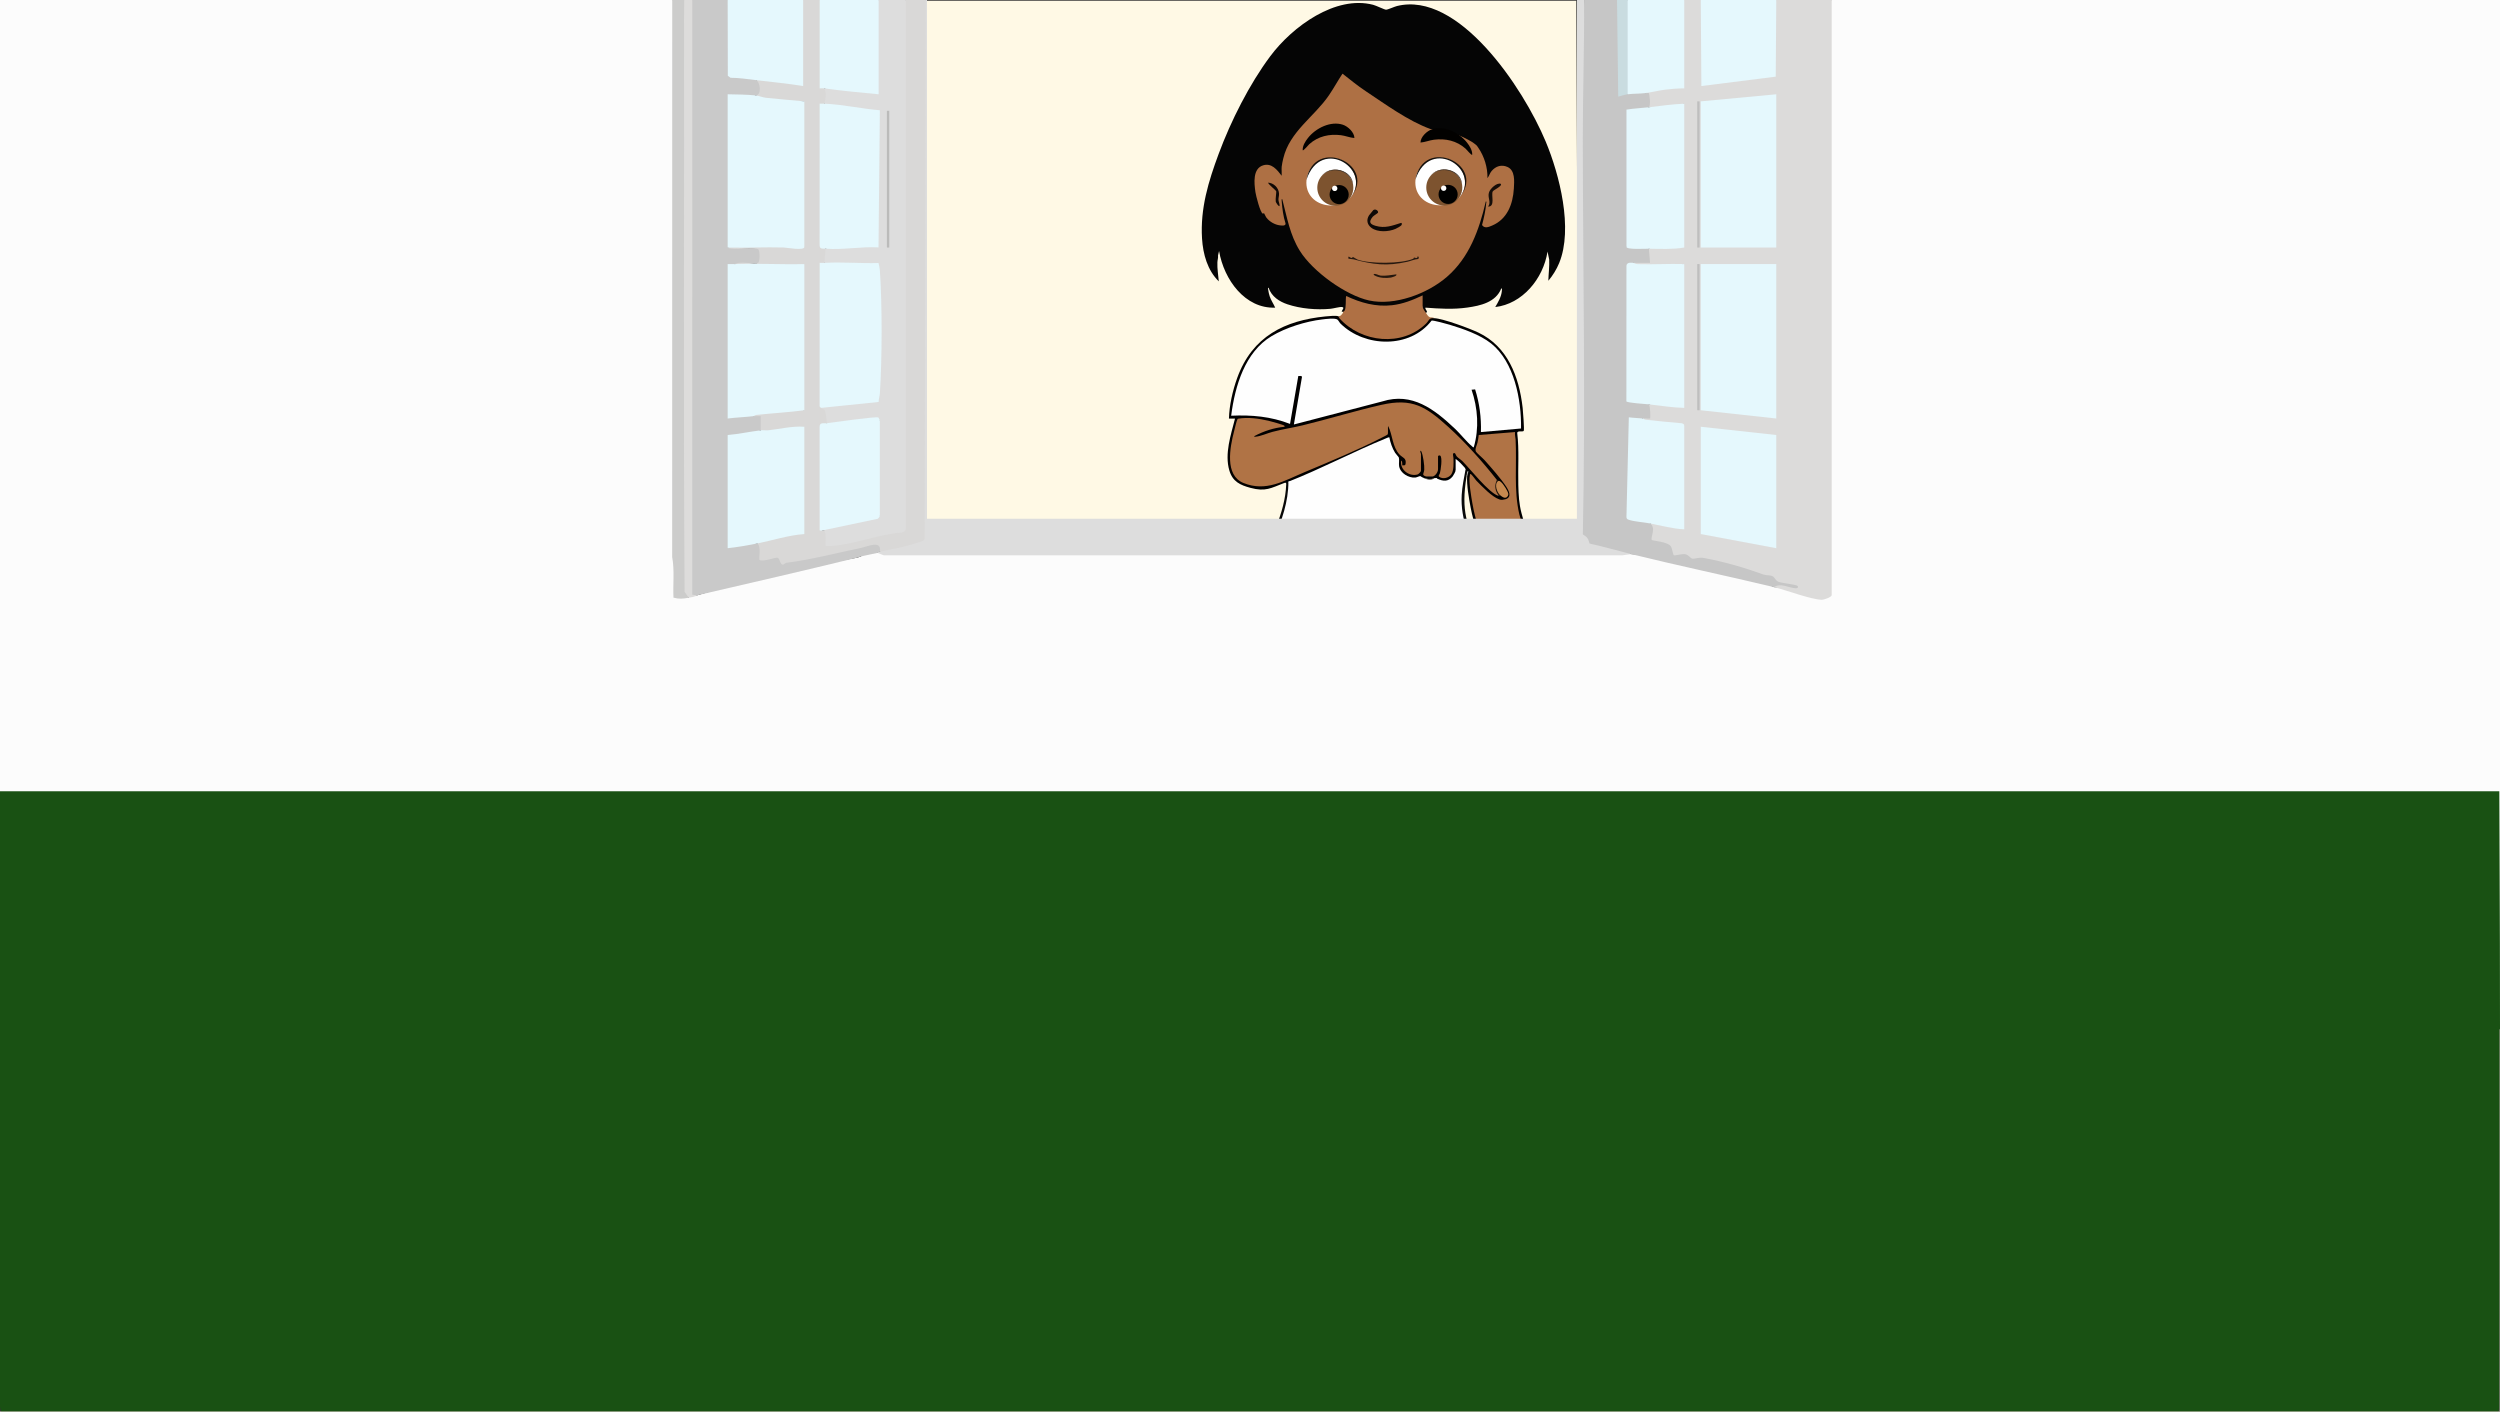 <?xml version="1.0" encoding="UTF-8"?>
<svg id="Ebene_1" xmlns="http://www.w3.org/2000/svg" version="1.1" viewBox="0 0 2034.72 1149.12">
  <rect x="0" y="0" width="2034.72" height="1149.12" fill="#333333" stroke="none"/>
  <!-- Generator: Adobe Illustrator 29.5.1, SVG Export Plug-In . SVG Version: 2.1.0 Build 141)  -->
  <defs>
    <style>
      .st0 {
        fill: #0e0806;
      }

      .st1 {
        fill: #cccccb;
      }

      .st2 {
        fill: #848d79;
      }

      .st3 {
        fill: #fcfcfc;
      }

      .st4 {
        fill: #c9dce0;
      }

      .st5 {
        fill: #d9d8d7;
      }

      .st6 {
        fill: #c9c9c9;
      }

      .st7 {
        fill: #fff;
      }

      .st8 {
        fill: #090909;
      }

      .st9 {
        fill: #050505;
      }

      .st10 {
        fill: #dddcdb;
      }

      .st11 {
        fill: #ae7044;
      }

      .st12 {
        fill: #2e261f;
      }

      .st13 {
        fill: #bbbbba;
      }

      .st14 {
        fill: #cac8bb;
      }

      .st15 {
        fill: #332a24;
      }

      .st16 {
        fill: #7d532f;
      }

      .st17 {
        fill: #195113;
      }

      .st18 {
        fill: #150d08;
      }

      .st19 {
        fill: #fff9e5;
      }

      .st20 {
        fill: #23160d;
      }

      .st21 {
        fill: #13100d;
      }

      .st22 {
        fill: #26180f;
      }

      .st23 {
        fill: #ddd;
      }

      .st24 {
        fill: #0e0805;
      }

      .st25 {
        fill: #020100;
      }

      .st26 {
        fill: #010000;
      }

      .st27 {
        fill: #c7894f;
      }

      .st28 {
        fill: #af7044;
      }

      .st29 {
        fill: #b3b3b3;
      }

      .st30 {
        fill: #e5f8fd;
      }

      .st31 {
        fill: #c6c6c6;
      }

      .st32 {
        fill: #b07345;
      }

      .st33 {
        fill: #fefefe;
      }

      .st34 {
        fill: #25180e;
      }

      .st35 {
        fill: #dcdbda;
      }

      .st36 {
        fill: #bebebe;
      }
    </style>
  </defs>
  <g>
    <path class="st19" d="M1282.88.6l1.92,427.41-1.92,1.24-.92,1.99h-526.84s-1.2-1.99-1.2-1.99c-.53-.1-.94-.21-.94-.31-.16-143.74.06-293.15.94-428.34h528.96"/>
    <g>
      <path class="st32" d="M1213.38,463.79l12.75,20.86c-4.5-9.05-8.9-18.31-12.96-27.64-8.83-20.29-16.6-41.48-17.95-63.67-.2-3.26-.66-11.77,3.92-6.75,4.92,6.19,11.16,12.81,17.78,17.12,5.56,3.62,14.11,2.53,9.26-5.43-6.62-10.88-16.38-20.92-25.22-29.56-1.11-2.75-.84-5.83.8-9.25l.82-5.01c.1-.83.6-1.2,1.3-1.4l28.59-2.32c.38.04.82.11,1.09.41.85.95,1.11,15.06,1.13,16.21-.94,17.25-.04,34.23,2.71,50.96,6.55,22.16,13.1,44.35,19.63,66.55l-14.55-21.09h-29.1Z"/>
      <path class="st26" d="M1089.34,257.52l1.06.06c17.92,21.74,54.86,24.33,72.77,1.29,1.36-.27,2.72-.24,4.08.08,7.38.36,28.85,8.32,36.12,11.8,23.45,11.23,32.97,35.33,35.91,61.23.27,2.38,1.44,17.71.89,18.65-.69,1.18-5.19-.47-5.32,1.73,1.69,14.03.51,28.23.89,42.33.22,8.29.51,14.88,2.59,22.93,3.93,15.23,9.24,30.71,13.67,45.86,2.16,7.37,4.35,14.75,6.15,22.23h-1.79s-19.82-67.14-19.82-67.14c-4.58-19.6-1.94-40.72-3.02-60.97-.1-1.88-.81-3.9-.44-5.95l-29.54,2.4c-.29,2.07-.55,4.23-1.05,6.26-.53,2.19-2.32,5.3-1.23,7.3.57,1.04,5.57,5.3,6.97,6.86,5.34,5.98,13.61,15.31,17.86,21.92,3.34,5.19,4.03,9.68-3.15,10.37-1.16.11-1.64.04-2.73-.33-5.86-1.97-14.12-10.6-18.7-15.32-1.03-1.06-3.33-4.71-4.49-5.22-.9-.4-.61.64-.73,1.11-1.12,4.54,1.17,17.47,2.07,22.67,4.7,27.43,18.01,51.12,28.89,76.05h-2.24c-10.18-23.83-23.15-46.66-28.08-72.64-1.37-7.22-3.37-18.6-2.82-25.77-.2-1.12.14-2.96.9-3.8-1.08.42-2.37.19-2.24-1.43-.34.02-.7,0-1-.18-.38-.24-5.55-5.75-6.18-6.54-.45-.56-.71-1.09-.88-1.84,1.06,1.36,1.26,6.87.9,8.61l-.9.66c1.47.97-.68,4.15-1.6,5.38-4.18,5.53-10.55,4.76-15.41,1.04-3.23,1.3-6.69.85-9.85-.48-.61.63-1.31.52-2.09-.32-3.22,1.58-6.36,1.58-9.71.26-7.69-3.03-8.68-8.32-8.46-16.04-3.75-4.34-6.36-9.52-7.83-15.56-22.94,10.03-45.81,20.3-68.62,30.82-4.05,2.1-8.23,3.49-12.55,4.17-.05,1.32-1.56,1.98-2.05.78l-1.09.17c-11.13,4.27-15.43,7.38-27.76,4.04-8.17-2.21-14.44-4.96-17.14-14.13-4.01-13.61,1.26-29.05,4.6-42.2h-4.93c.3-10.88,3.04-22.87,6.71-33.05,12.29-34.1,38.97-46.85,71.88-50.14,1.84-.18,9.52-.97,10.52,0Z"/>
      <path class="st9" d="M1092.93,253.72c-1.45.13-.9-.27-.47-1.21.47-1,1.84-2.26-.22-2.62-1.67-.29-7.15,1.23-9.39,1.44-11.23,1.04-24.26-.04-35.04-3.67-6.57-2.21-12.84-6.22-15.33-13.43-.82-.11-.39,1.01-.32,1.53.2,1.62.7,3.83,1.21,5.38,1.07,3.29,3.14,6.12,4.49,9.25-24.4.97-41.66-22.63-45.68-46.11l-.84,3.62c.23,1.91-.45,3.77-.52,5.63-.21,5.23.72,10.3,1.14,15.47-9.16-8.91-12.86-22.03-13.65-34.94-1.5-24.5,5.24-46.42,13.54-68.81,9.95-26.86,25.1-56.86,42-79.49,18.15-24.31,53.17-49.78,83.71-41.86,2.41.62,9.24,3.97,10.51,3.99,1.4.03,6.74-2.44,8.82-2.96,49.96-12.55,102.62,65.95,121.15,110.33,11.22,26.87,22.45,70.85,10.94,98.85-2.14,5.21-5.24,10.2-8.81,14.41.16-5.79.97-11.54.69-17.37l-1.35-6.4c-3.48,22.39-20.76,42.71-42.54,45.15,2.37-4.05,4.89-8.19,5.37-13.08.05-.5.35-2.22-.44-2.13-4.45,11.44-17.23,14.14-27.61,15.62-11.54,1.65-22.66.94-34.19.07-.44,1.65,2.68,3.21.45,4.28-1.54.56-4.32-4.08-2.69-4.99-.34-.05-.84-.14-.9-.41-.1-.53-.14-7.53,0-7.89l.9-.96c-.19.36-.39.7-.64,1-1.88,2.27-13.87,5.94-17.36,6.75-15.02,3.51-29.6.64-43.52-5.88l-.23,6.72c0,1.94-1.05,6.81-3.17,4.72Z"/>
      <path class="st28" d="M1092.93,253.72c.05-.06.79-.02,1.29-.75,1.63-2.35.74-8.99,1.4-12.09,11.9,5.61,24.2,9.03,37.33,7.54,8.76-.99,16.96-4.22,24.91-8.02v9.27c0,1.2,2,4.01,2.69,4.99.79,1.14,1.7,2.95,3.15,3.55,1.27.53,2.62-.21,3.57.73-4.68-.23-3.87,1.76-6.71,4.52-19.49,18.95-52.5,15.46-70.31-4.3-.43-.48-.68-1.45-.89-1.65,1.71.1,2.88-1.81,3.8-3.09.11-.16-.25-.68-.22-.71Z"/>
      <path class="st8" d="M1195.02,383.5c-.57,1.22-1.02,2.49-1.34,3.8-4.92,30.2.75,38,9.41,64.88,2.78,8.64,7.58,21.63,9.19,30.17.18.97.29,1.89.2,2.88h-194.78c2-8.3,4.77-16.41,7.72-24.37,8.05-21.81,20.48-42.61,21.41-66.67.06-1.55-.06-1.22-1.36-1.19,1.21-.46,2.13-.56,3.13-.95.23.37.44.75.59,1.15s.29.78.27,1.14c-.53,13.57-4.28,26.32-9.34,38.7-7.32,15.67-13.45,31.79-18.38,48.36l-1.35,1.92.43-.95c62.95-.01,125.9,0,188.87.02l.56.93-1.04-1.36c-4.79-16.46-9.94-32.7-15.81-48.61-3.54-10.62-5.41-21.47-4.49-32.76.28-3.42,1.69-15.56,3.1-17.63.22-.33.49-.61.77-.89.45.48,2.11.71,2.24,1.43Z"/>
      <path class="st29" d="M1195.02,383.5c.14.74-.84,3.11-.9,3.8h-.45c.22-1.35.12-4.29,1.34-3.8Z"/>
      <path class="st33" d="M1048.6,392.06c27-10.68,53.1-24.52,79.71-35.41.79-.32,1.57-.73,2.45-.73.83,4.37,2.39,8.88,4.7,12.62.68,1.1,2.88,3.28,3.05,3.89.5,1.79-.14,4.77.2,6.92.94,5.88,7.82,9.71,13.04,9.34,1.39-.1,3.18-1.13,4.1-1.2.44-.03,1.25.87,2.01,1.24,3.13,1.32,6.65,1.78,9.85.48,2.76-.42,1.07-.04,2.14.43,4.7,2.11,8.79,2.64,12.42-1.86.69-.85,2.46-4.09,2.46-5v-9.27c2.77,1.93,5.12,4.58,7.42,7.12.47.52.56,1.35.64,1.44-1.23,6.75-2.73,13.79-3.13,20.68-1.18,20.59,7.46,36.88,13.45,55.6,2.63,8.22,4.63,16.72,7.15,24.98h-189.85c6.65-31.27,28.21-58.38,28.21-91.28Z"/>
      <path class="st33" d="M1165.11,260.95c.89-.55,12.84,2.77,14.78,3.36,10.8,3.26,24.65,8.05,33.63,15.16,18.79,14.87,24.83,45.68,24.43,69.28l-32.64,2.9c.36-11.8-1.18-23.57-4.73-34.73l-2.88.27c5.11,15.13,6.27,31.32,1.79,46.82-.77.21-.89-.34-1.34-.71-4.41-3.6-9.43-10.07-13.87-14.27-16.83-15.92-34.95-29.95-59.13-22.35l-72.07,18.8,6.6-38.77c-.17-1-2.3-.69-3.01-.68l-6.72,38.98c-15.58-6.05-31.36-7.45-47.91-6.66,3.13-24.55,11.38-51.84,32.84-64.74,11.69-7.03,27.97-12.07,41.33-13.64,2.71-.32,10.43-1.33,12.29.14.95.75,1.63,2.38,2.65,3.37,19.67,19.31,56.4,20.4,73.98-2.52Z"/>
      <path class="st32" d="M1218.3,390.63l.35.68c-2.63,3.9-.9,8.6,1.65,12-.32.33-.69.37-1.1.16-7.72-2.77-22.35-21.44-28.87-28.06-1.35-1.37-3.55-2.6-4.74-4-.61-.72-1.1-2.5-1.58-2.61-2.42-.55-1.08,2.74-1.06,3.98.08,3.82.41,9.81-1.61,13.07-1.96,3.17-7.12,4.44-10.04,2.15-.98-.77.28-1.7.57-2.7.74-2.52,2.27-12.94.34-14.44-.66-.52-1.82.04-1.82.5v10.46c0,2.38-1.89,5.09-4.03,5.94-1.91.41-3.9.33-5.82,0-3.78-1.19-1.6-2.3-1.35-5.47s-.98-12.17-2.45-14.98c-.12-.23-.58-.61-.67-.47-.39.89.44,2.19.44,2.61v13.79c0,.66-1.92,2.64-2.66,2.88-6.41,2.08-14.66-3.47-13.45-11.19,1.25.19.73,3.63.89,3.8,1.23-.01,2.4.4,2.69-1.19.87-4.83-2.5-4.96-4.94-7.59-5.88-6.33-5.52-15.7-9.16-23.08-.59.02.14,5.65-.44,6.67-.24.42-3.34,1.91-4.1,2.3-19.82,10.24-42.7,19.71-63.31,28.34-17.04,7.13-31.6,16.39-50.01,8.91-15.42-6.27-11.01-28.9-7.61-42.04.54-2.09,1.89-8.06,2.64-9.56.17-.34.24-.66.67-.71,8.08-1.39,16.73-.14,24.69,1.67,1.65.37,12.35,3.33,12.85,3.95.28.35.27.53.21.96-8.63.77-16.94,3.53-24.62,7.61-.12.75.63.52,1.11.47,4.33-.44,9.46-2.82,13.74-3.96,8.19-2.17,16.46-3.34,24.55-5.31,21.32-5.19,42.72-11.82,64.02-16.65,25.21-5.72,36.1,1.26,54.64,18.06,13.78,12.49,27.8,28.25,39.4,43.03Z"/>
      <path class="st27" d="M1221.43,403.47c-2.55-.23-4.13-5.44-4.09-8.06.02-1.24.56-4.5,1.85-3.82,2.03-1.61,6.48,5.81,7.36,7.64.79,1.65,1.68,2.98.46,4.71-1.56,2.23-3.83.87-5.58-.46Z"/>
      <path class="st34" d="M1219.19,391.58c-3.26,2.58-.74,9.63,2.24,11.88-1.18.62-1.38.31-2.24,0,.87-.2-.26-1.32-.46-1.65-2.16-3.5-2.27-7.43-.43-11.19.27.34.59.65.9.95Z"/>
      <path class="st12" d="M1167.7,389.21c-3.03,2.08-6.91.99-9.85-.48,3.59,1.17,6.21,1.03,9.85.48Z"/>
      <path class="st12" d="M1166.36,387.78c-2.07.83-3.7.67-5.82,0h5.82Z"/>
      <path class="st11" d="M1043.15,135.67c.17-1.84.84-4.84,1.29-6.72,5.15-21.91,25.25-33.93,37.14-51.37,3.91-5.73,7.23-11.85,11.05-17.64,6.18,4.85,12.28,9.84,18.8,14.18,16.32,10.84,34.55,24.22,52.62,30.82l8.65,1.14c6.22,1.18,2.79.29,9.68,2.72,3.9.22,12.52,4.79,15.53,6.64,2.1,1.31,0,0,2.06,1.44,2.22,1.54,2.35,2.13,3.22,3.39,4.81,7.01,7.63,16,7.43,24.68,1.43-1.72,1.81-3.91,3.34-5.72,3.45-4.07,8.15-5.53,13-3.33,6.21,2.82,5.52,11.32,5.16,17.39-.77,13.16-5.57,25.1-17.63,30.25-2.72,1.16-6.16,2.75-8.28-.38,1.52-5.76,2.86-11.7,3.37-17.67.04-.52.53-1.61-.31-1.52-5.45,23.47-13.52,45.62-31.58,61.31-16.02,13.92-42.76,23.77-63.36,19.28-18.79-4.09-45.82-23.42-56.42-40.41-8.17-13.11-10.39-27.22-14.32-42.08-.76-.12-.48,1.13-.44,1.65.48,6.14,1.23,12.27,3.12,18.12.3,2.26-3.13,1.75-4.65,1.56-3.99-.49-8.23-2.88-10.8-6.12-.75-.95-1.88-3.65-2.05-3.77-.1-.07-.71.42-1.02.33-2.03-.54-5.57-14.73-5.96-17.4-1.09-7.39-2.35-19.33,6.38-21.92,6.8-2.02,11.18,3.59,14.97,8.53.15-2.39-.21-5.02,0-7.37Z"/>
      <path class="st25" d="M1102.33,112.34c-3.75-.3-7.3-1.85-11.02-2.31-9.33-1.15-18.42.8-25.69,7.3-.6.53-4.83,5.65-5.37,5-.24-3.62,2.14-7.3,4.25-9.99,6.39-8.15,18.64-14.12,28.54-10.8,3.94,1.32,9.26,6.11,9.3,10.8Z"/>
      <path class="st0" d="M1117.26,176.39c-3.67,4.44-2.13,6.08,2.34,7.41,7.52,2.23,13.39-.1,20.56-2.35.96-.3.84,1.03.6,1.6-.37.91-3.98,2.81-5,3.25-5.54,2.39-14.46,2.92-19.53-.83-3.41-2.52-4.42-6.29-2.02-10.17.25-.41,3.3-4.17,3.53-4.33,1.76-1.24,4.26.53,3.82,2.11-.13.45-3.57,2.43-4.3,3.31Z"/>
      <path class="st22" d="M1097.41,210.44c-.05-.06-.05-1.36,0-1.41.48-.55,1.92.96,2.46.95.58-.01,1.04-.79,1.35-.8.21,0,2.75,1.75,3.7,2.1,9.85,3.59,35.57,3.5,45.22-.67.59-.26.56-.99.61-1.02.44-.18,2.95,1.57,3.08-1.03,1.13.34,1.31,1.9.13,2.29-3,.24-5.73,1.58-8.64,2.23-16.77,3.76-27.59,2.28-43.77-2.02-.7-.19-3.92-.33-4.13-.61Z"/>
      <path class="st18" d="M1221.43,149.61c1.69,1.73-5.76,4.91-6.49,6.18-1.52,2.66,2.32,12.57-3.81,12.35,2.84-3.79-.77-7.31.8-11.75,1.03-2.91,6.2-7.9,9.5-6.79Z"/>
      <path class="st24" d="M1041.43,167.67c-.65.77-2.96-2.7-3.11-3.59-.37-2.13.63-7.63.38-8.45-.21-.71-6.17-5.33-6.67-6.97,4.41.13,8.66,4.05,8.95,8.8.12,1.95-.53,3.47-.46,5.19.07,1.64,1.08,3.29.91,5.01Z"/>
      <path class="st20" d="M1136.36,223.29c1.3,1.27-3.95,2.56-4.45,2.64-3.89.61-8.98.38-12.56-1.45-.58-.3-1.4-.56-1.35-1.42,1.98-.54,3.67,1,5.57,1.22,4.07.47,8.74-.5,12.79-.98Z"/>
      <path class="st7" d="M1151.93,148.59c0,11.15,9.06,18.51,20.21,18.51,11.15,0,20.17-7.36,20.17-18.51,0-11.15-9.04-20.19-20.19-20.19-11.15,0-20.19,9.04-20.19,20.19Z"/>
      <circle class="st16" cx="1175.48" cy="152.62" r="14.66"/>
      <path class="st15" d="M1189.98,150.43c-2.22-13.9-20.64-15.25-26.26-6.56,6.8-10.53,25.92-6.42,26.26,6.56Z"/>
      <path class="st21" d="M1151.93,146.33c6.37-36.68,60.26-11.79,34.68,15.84,21.47-23.2-22.57-52.64-34.68-15.84Z"/>
    </g>
    <circle cx="1178.6" cy="158.22" r="7.79"/>
    <circle class="st7" cx="1175" cy="153.18" r="2.18"/>
    <path class="st7" d="M1083.43,128.54c-11.15,0-20.19,9.04-20.19,20.19,0,11.15,9.06,18.51,20.21,18.51,11.15,0,20.17-7.36,20.17-18.51s-9.04-20.19-20.19-20.19"/>
    <circle class="st16" cx="1086.79" cy="152.77" r="14.66"/>
    <path class="st15" d="M1101.29,150.58c-2.22-13.9-20.64-15.25-26.26-6.56,6.8-10.53,25.92-6.42,26.26,6.56Z"/>
    <path class="st21" d="M1063.24,146.48c6.37-36.68,60.26-11.79,34.68,15.84,21.47-23.2-22.57-52.64-34.68-15.84Z"/>
    <circle cx="1089.91" cy="158.37" r="7.79"/>
    <circle class="st7" cx="1086.31" cy="153.33" r="2.18"/>
    <path class="st25" d="M1156.13,116.02c3.75-.3,7.3-1.85,11.02-2.31,9.33-1.15,18.42.8,25.69,7.3.6.53,4.83,5.65,5.37,5,.24-3.62-2.14-7.3-4.25-9.99-6.39-8.15-18.64-14.12-28.54-10.8-3.94,1.32-9.26,6.11-9.3,10.8Z"/>
  </g>
  <path class="st3" d="M547.12-.04l1.92.92-.05,452.36c1.19,10.52,1.49,21.06.89,31.64,2.8.65,5.65.54,8.46.04l2.22,1.56c.55-1.83,2.79-2.47,6.72-1.92,42.75-12.94,86.55-23.1,130.56-30.71l2.88-.96c2.73-3.65,9.4-4.89,13.44-2.88l602.12.05,11.32.91c4.99.27,10.03.55,14.92,1.64,29.08,6.48,58.18,13.1,87.17,19.94,2.41.57,4.76,1.44,7.11,2.32s4.66,1.91,6.95,2.96c9.47.69,18.95,2.84,28.45,6.44,6.23,2.58,11.84,2.46,16.81-.38l-.14-482.74,1.92-1.2h544.32v837.73c-.27.84-.59.83-.96,0l-.93,1.92H1.14l-1.22-1.92V-.04h547.2Z"/>
  <path class="st17" d="M2034.16,644.01c.84,163.3.84,336.77,0,500.93l-.93,4.62H1.14l-1.22-4.62v-500.93h2034.24Z"/>
  <path class="st35" d="M1384.24-.04l1.93.88.47,66.64c18.83-1.93,37.7-4.18,56.62-6.76l.49-59.61,1.93-1.14h45.12v484.13c.38,1.96-6.73,4.12-7.99,4.07-9.3-.31-28.95-7.91-39.05-10.32-.51-1.9.06-2.59,1.81-2.95-2.9-4.13-4.69-5.14-9.91-5.18-16.53-5.84-33.45-10.99-50.74-13.88-6.4,1.47-8.98.54-14.01-2.95-7.79,2.45-11.95.13-12.48-6.98-4.59-2.44-9.69-4.18-15.31-5.23l-.86-2.27c1.16-4.35,1.15-8.16.71-12.38l3.3-1.28c4.85.43,17.18,2.63,21.77,3.97,1.15.34,2.01,1.23,2.78,2.11l-1.92-.66v-83.11l1.92-1.16c-5.89,1.01-32.51-1.61-33.49-3-.44-.62-.28-1.51-.11-2.28-.17-1.57,1.18-2.32,4.05-2.24-.81-3.94-.56-7.03.75-9.28,6.95-1.78,17.54-.52,25.05.8,1.44.25,2.64,1.18,3.75,2.08l-1.92-.66v-115.24l1.92-1.17c-5.58,2.37-39.16,3.28-40.95,1.31-.52-.58-.47-1.48-.33-2.27l.84-1.92,10.51-.11c-1.17-4.43-.8-7.59,1.13-9.49l3.04-1.87c5.11-.55,17.55-.91,22.59-.56,1.2.08,2.24.77,3.18,1.47l-1.92-.66v-115.24l1.92-1.17c-8.33,3.36-20.11,4.91-28.8,2.88l-1.3-1.44c.43-3.38.68-7.25-1.58-10.07l2.33-2.28c9.03-1.94,18.18-3.09,27.43-3.68V1.11l1.92-1.15h13.44-.03Z"/>
  <path class="st23" d="M754.48-.04v422.22h528.96V-.04h5.76l1.32,6.75c.17,133.92.19,268.46.06,403.64l-.73,24.04c2.62.06,5.77,4.46,4.8,6.62,9.33,1.54,18.65,4.07,27.79,6.67.93.26,1.79.79,2.66,1.34s1.71,1.24,2.5,1.95l-7.16,1.01-601.06.02-5.22-1.98c-.99-2.45-.09-2.64,1.92-.96l1.31-1.63c11.49-2.54,22.59-5.6,33.3-9.19l.9-437.08,1.92-1.2h.97,0Z"/>
  <path class="st31" d="M1316.08-.04l1.93.64.93,75.46c2.61-1.2,4.54-.98,5.78.67,2.1-3.33,11.58-3.6,14.4-.96.74.1,2.5-.29,2.81.05.56.62,1.78,10.05.07,11.46-4.41,3.48-13.1,4.1-18.24,1.92l1.92.66v109.97l-1.92,1.16c5.47-.47,11.15-.63,17.03-.47l1.21,1.91.96,11.52h-13.44c-.66,1.1-1.95,1.97-3.87,2.62v108.85l15.36,1.66.99,2.02c1.21,1.61,1.38,11.12.97,11.52-.32.31-4.59-.22-5.77,0-2.59,1.57-5.81,2.12-9.66,1.63l-1.91,78.79c5.36,1.36,10.84,2.32,16.46,2.88l.88,2.11c5.25,3.66.12,11.48,1.41,13.46.46.71,13.13,1.21,15.68,5.44.79,1.3,1.65,6.54,2.2,6.93.84.6,6.42-1.2,8.95-.85,3.27.46,4.48,3.29,6.03,3.65,1.74.4,5.56-1.25,9.19-.59,16.21,2.97,33.25,7.83,48.86,13.53,2.32.85,5.13.32,7.3,1.34,2.02.95,2.22,3.49,4.99,4.61s14.09,2.06,15.39,3.34c.92.91.22,2.01-1.42,1.91-6.41-.39-12.1-4.66-17.77-.96-38.63-9.24-77.6-17.35-116.16-26.87-11.3-2.79-22.54-6.13-33.94-8.58-.96-4.07-1.9-5.31-5.44-7.45,2.22-106.66.12-213.63-.03-320.26-.06-38.29,1.36-76.43,1.01-114.72h26.88-.02Z"/>
  <path class="st6" d="M592.24-.04l1.92.88.13,59.73c5.62,1.09,11.65,1.87,18.07,2.35l2.92,2.29c6.73.66,7.3,13.72,0,12.47l-3.91,1.59c-5.84-.69-11.57-.68-17.21.03v120.98l-1.92,1.18c7.79.63,15.62.77,23.48.44,5.64-1.25,5.45,10.15,2.72,12.18-6.84.04-13.65.31-20.44.82-.78,1.25-2.06,2.11-3.85,2.57v120.56c5.06.01,10.12-.28,15.21-.87l4,1.52c1.92-.45,6.08-1.29,7.43-.08.47.42,1.22,11.91-1.67,11.6-7.16,4-19.08,6.24-26.88,3.84l1.92.67v90.28l-1.92,1.17c6.77-3.75,16.45-5.34,24-3.84,2.93-.35,4.23,1.49,3.92,5.53-1.09,5.58-.07,7.6,3.06,6.07,7.49-3.27,12.2-2.13,14.14,3.42,24.66-4.87,49.17-10.16,73.52-15.88,5.06-1.02,10.26,4.56,5.2,7.58-.86.21-1.55.87-1.92.96-4.42,1.08-9.01,1.79-13.44,2.88l-2.88.96c-43.41,10.6-87.01,20.68-130.56,30.71-3.56,1.14-5.49.65-5.78-1.48l.02-481.92,1.92-1.2h28.8Z"/>
  <path class="st5" d="M667.12-.04l1.92.88v68.58l1.92,2.51c4.44.74,4.13,11.93,0,12.47l-1.93,2.59-.04,112.71c1,.71,1.97,1.62,2.93,2.73,2.98,1.04,2.04,10.71-.96,11.52l-1.93,2.58-.05,113.16-.9,2.3c6.4-1.08,8.23,8.92,4.8,12.47.06,1.77-1.19,2.43-3.76,1.98-.16,29.46-.19,57.9-.08,85.35,4.29-.85,5.92,2.68,4.92,10.57,5.32.22,10.78-.8,16.1-1.84,15.29-3.64,30.36-7.01,45.21-10.1V1.16l1.93-1.2h16.32l-.95,438.07c0,1.3-.61,1.65-1.6,2.24-1.46.87-11.39,3.55-13.98,4.26-6.85,1.89-14.03,2.83-20.91,4.53,1.87-9.91-10.23-4.17-15.16-3.16-20.33,4.2-41.12,9.69-60.97,12.15-.94.12-1.96,1.63-2.95,1.5-2.16-.3-2.37-5.09-4.07-5.62-1.85-.57-11.35,3.52-14.77,1.85-.85-.85,1.7-11.69-1.92-13.44l2.9-2.57c5.53-1.71,30.13-7.78,33.66-6.23.65.29,1.25.69,1.84,1.13l-1.92-.67v-85.49l1.92-1.17-2.62,1.8c-10.67,1.08-21.26,2.06-31.77,2.93l-1.13-1.85v-11.52h-5.76c-.33-.68-.63-1.52-.23-2.09,1.28-1.83,35.66-4.35,41.51-2.7l-1.92-.66v-117.16l1.92-1.17-3.31,1.35c-15.4,1-31.14.71-46.65.4-1.11-.02-2.22-.28-3.33-.57s-2.25-.72-3.35-1.18c3.52-2.72,16.57.46,19.06-1.09,1.45-.91,1.44-9.14.24-10.82-1.44-2.03-21.56,1.09-25.07-1.52,1-.47,2.01-.91,3.05-1.22s2.03-.58,3.04-.61c18.86-.58,38.3-.55,56.31,1.35l-1.92-.66v-116.68l1.92-1.17c-12.46,1.84-26.42.43-38.27-2.64l-1.09-2.16c4.71-.52,3.63-11,0-12.47,1.1-.37,2.21-.7,3.35-.9s2.22-.38,3.27-.27c9.97,1.07,19.97,2.18,29.86,3.81V1.12l1.93-1.16h13.44Z"/>
  <path class="st23" d="M737.2-.04v430.38c-.18,1.97-1.85,2.74-3.61,3.11-17.82,1.3-39.08,9.73-56.36,10.84-1.76.11-3.56-.1-5.32-.03-.2-2.55.68-10.91-1.12-12.35-.53-.43-1.38,0-1.76-.13l.46-2.06c15.77-3.27,31.3-6.58,46.58-9.94-.76-.08-1.91-.36-1.92-.89-.62-24.62-.62-51.05,0-75.69l1.92-1.15c-2.71-.44-5.57-.47-8.58-.07l-33.21,4.23-1.41-1.76c-.21-2.82-.46-7.94-1.6-10.35-.72-1.53-2.28-1.14-3.2-2.13l.69-2,44.36-4.57c1.64-1.04,2.14-28.16,2.22-32.68.47-25.65.06-52.65-1.13-77.29-12.69.55-26.11.9-38.87.23-1.6-.08-3.05-.93-4.39-1.72l.96-11.52,3.37-1.74c12.69-.17,25.3-.8,37.83-1.91l1.04-107.26-39.5-4.99-3.7-2.13c1.14-3.93,1.8-8.64,0-12.47,2.47-.57,5.02-1.15,7.57-.93l34.67,3.58V1.12l1.92-1.16s22.09,0,22.09,0Z"/>
  <path class="st1" d="M556.72-.04l1.32,26.76c.52,151.53.83,303.07.95,454.61,2.16,1.44,2.68,3.15,1.57,5.15-4.72.84-7.55,1.23-12.43-.05-.52-10.98.96-22.18-1.05-33.02l.04-453.45s9.6,0,9.6,0Z"/>
  <polygon class="st30" points="1445.68 -.04 1445.26 62.39 1384.73 70.03 1384.24 -.04 1445.68 -.04"/>
  <path class="st30" d="M653.68-.04v70.05c-12.72-2.03-25.61-3.27-38.4-4.79-6.84-.81-13.72-1.89-20.65-1.91l-2.26-1.58-.13-61.76h61.44Z"/>
  <path class="st30" d="M715.12-.04v76.77c-14.71-1.43-29.53-2.73-44.16-4.8-1.21-.17-2.6.13-3.84,0V-.04h48Z"/>
  <path class="st30" d="M1370.8-.04v71.97c-5.2,0-10.56.43-15.72,1.08s-10.71,2.09-15.96,2.76c-4.42.56-9.92.38-14.4.96l-1.92-.89V1.12l1.92-1.16s46.08,0,46.08,0Z"/>
  <path class="st10" d="M563.44-.04l-.02,484.04,3.86.56c-1.67,1.24-4.62,1.54-6.72,1.92l-3.38-4.77c-1.08-160.49-.16-321.19-.46-481.75h6.72Z"/>
  <path class="st14" d="M2034.16,1148.6c.27-.84.59-.83.96,0v.96H-.08v-.96h2034.24Z"/>
  <path class="st4" d="M1324.72-.04v76.77c-2.19.28-5.41,1.35-7.67,1.92l-.97-78.69s8.64,0,8.64,0Z"/>
  <polygon class="st2" points="2035.12 1148.6 2034.16 1148.6 2034.16 1124.61 2034.16 1100.62 2034.16 1045.92 2034.16 837.69 2035.12 837.69 2035.12 1148.6"/>
  <path class="st23" d="M700.72,452.89c-.48.12-1.61.65-2.88.96l2.88-.96Z"/>
  <polygon class="st30" points="1445.68 76.73 1445.68 201.48 1384.24 201.48 1384.24 82.49 1445.68 76.73"/>
  <polygon class="st30" points="1445.68 214.91 1445.68 340.62 1384.24 333.9 1384.24 214.91 1445.68 214.91"/>
  <polygon class="st30" points="1445.68 354.05 1445.68 446.17 1384.24 434.66 1384.24 347.33 1445.68 354.05"/>
  <path class="st30" d="M1342,87.28c9.57-1.1,19.15-2.51,28.8-2.88v117.07c-9.2,1.58-19.36,1.1-28.8.96-2.71-.04-18.24.86-18.24-1.44v-111.79c6.03-.96,12.18-1.22,18.24-1.92Z"/>
  <path class="st30" d="M1329.52,213.95c.33.03,1.46.97,3.25,1.03,12.64.4,25.39-.44,38.03-.07v117.07c-9.66-.25-19.23-1.79-28.8-2.88-2.55-.29-18.08-1.21-18.3-2.48l.05-110.28c.2-2.91,3.37-2.61,5.76-2.4h.01Z"/>
  <path class="st30" d="M1337.2,340.62c.18.02,1.09.87,2.32,1,9.61,1.04,19.25,2.05,28.88,2.83.78-.03,2.4.91,2.4,1.44v84.92c-9.33-.42-18.66-2.99-27.84-4.8-4.93-.97-13.34-1.48-17.58-3.06-1.17-.44-1.59-.95-1.63-2.21l1.93-81.1c3.8.53,7.72.58,11.52.97h0Z"/>
  <rect class="st36" x="1381.36" y="82.49" width="1.92" height="118.99"/>
  <rect class="st36" x="1381.36" y="214.91" width="1.92" height="118.99"/>
  <path class="st30" d="M615.28,77.69c1.98.2,5.52,1.62,8.17,1.91,10.36,1.12,20.82,1.89,31.19,2.89v118.51c0,3.25-14.42.51-16.76.44-15.18-.43-30.46.4-45.64.04v-124.75c7.51.1,15.58.23,23.04.96h0Z"/>
  <path class="st30" d="M598,214.91c18.82-.66,37.81.49,56.64,0v118.99c-12.93,1.69-25.99,2.39-38.96,3.8-1.26.14-2.13.98-2.32,1-6.97.79-14.14,1.05-21.12,1.92v-125.72c1.91-.05,3.85.07,5.76,0h0Z"/>
  <path class="st30" d="M619.12,350.21c1.95-.24,4.17.22,6.22,0,9.76-1.07,19.4-3.6,29.3-2.87v87.32c-13.08.97-25.7,5.12-38.4,7.68-7.85,1.58-16.02,2.94-24,3.84v-92.12c8.99-.79,17.96-2.74,26.88-3.84h0Z"/>
  <path class="st30" d="M670.96,213.95c14.36-.87,29.61.56,44.06.11.44,2.02.96,4.01,1.1,6.1,1.94,28.28,1.85,71.54,0,99.87-.16,2.42-.97,4.7-1.04,7.12l-47,4.84c-.68-.73-1.22-1.01-1.01-2.3l.05-115.74c1.27-.06,2.57.08,3.84,0h0Z"/>
  <path class="st30" d="M670.96,84.4c14.62.57,30.44,4.13,45.14,5.34l-1.08,111.62c-14.33-.81-28.79,2.14-43.1,1.06-2.77-.21-4.93.59-4.85-3.31l.04-114.72c1.27.02,2.57-.04,3.84,0h0Z"/>
  <path class="st30" d="M672.88,344.46c5.58-.64,40.19-5.76,42.08-4.64.11.06,1.12,2.12,1.12,2.24v77.73c0,.61-1.26,2.59-2.3,2.56l-44.74,9.43c-.58-.22-2.05.56-1.94-.57l-.03-83.44c-.12-4.39,2.95-2.98,5.81-3.31h0Z"/>
  <rect class="st13" x="721.84" y="90.16" width="1.92" height="111.31"/>
</svg>